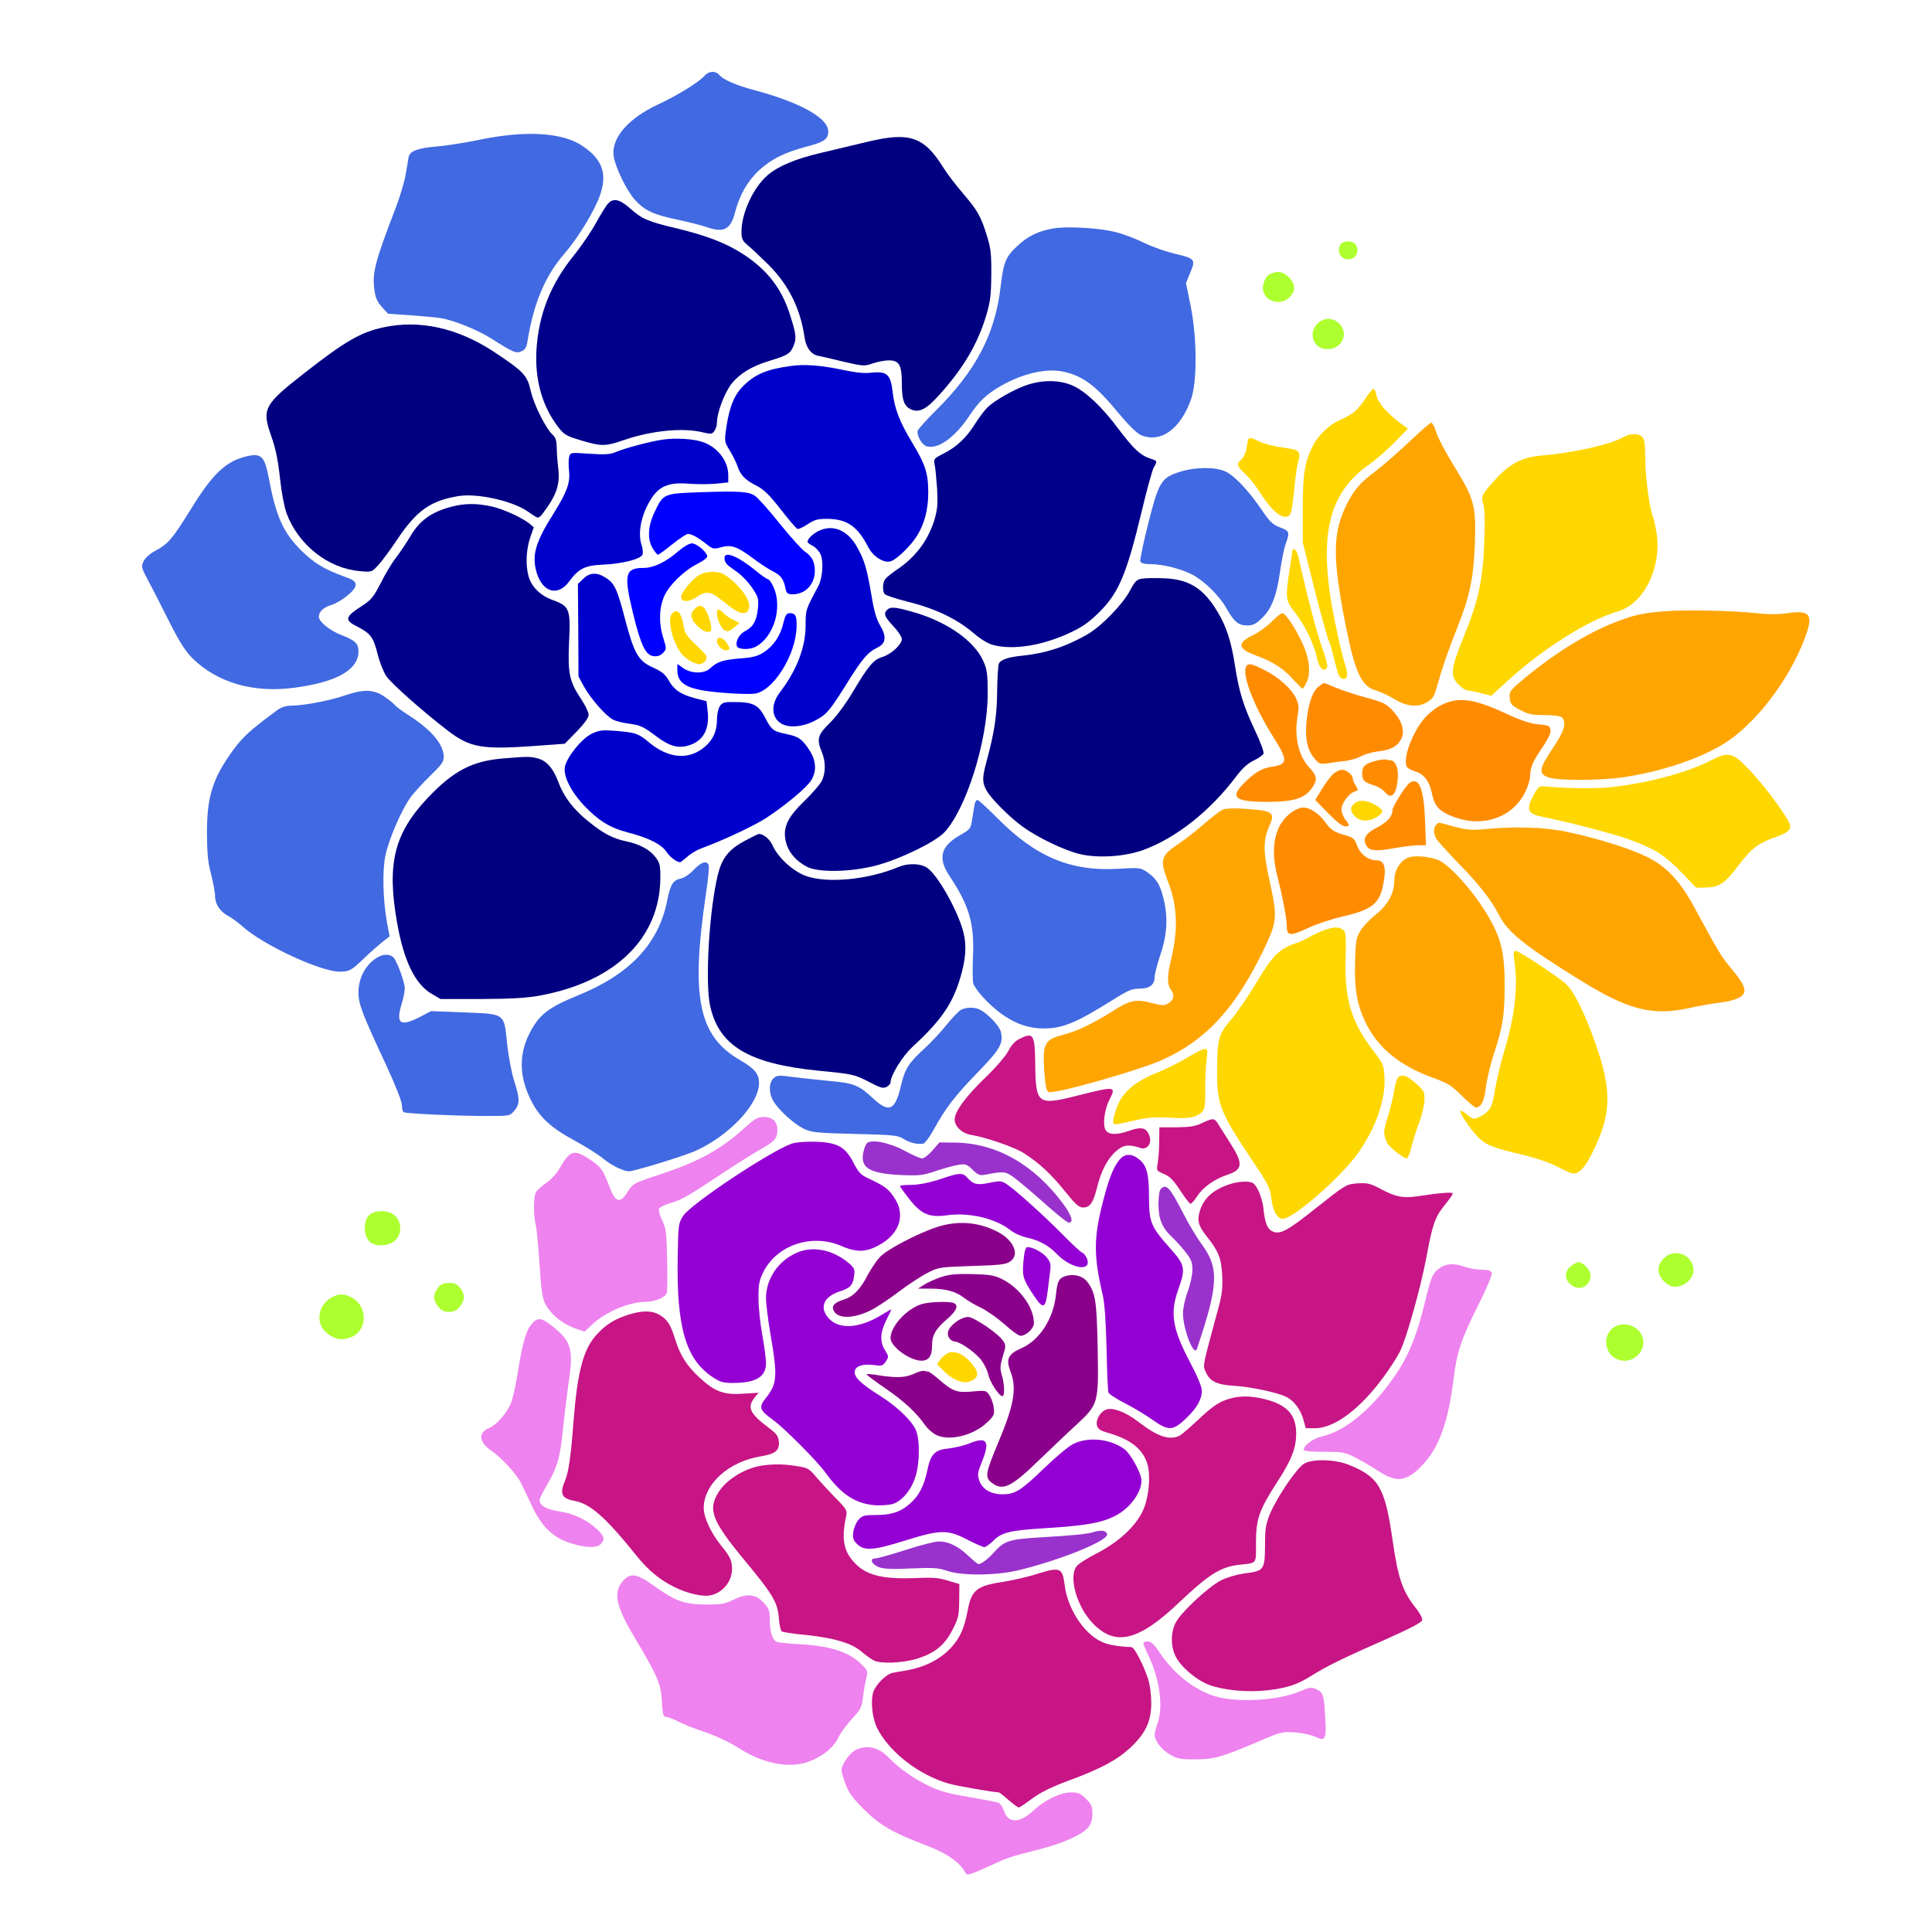 <?xml version="1.0" encoding="UTF-8" standalone="no"?>
<svg
   xmlns:dc="http://purl.org/dc/elements/1.1/"
   xmlns:cc="http://creativecommons.org/ns#"
   xmlns:rdf="http://www.w3.org/1999/02/22-rdf-syntax-ns#"
   xmlns:svg="http://www.w3.org/2000/svg"
   xmlns="http://www.w3.org/2000/svg"
   xmlns:sodipodi="http://sodipodi.sourceforge.net/DTD/sodipodi-0.dtd"
   xmlns:inkscape="http://www.inkscape.org/namespaces/inkscape"
   version="1.0"
   width="1024pt"
   height="1024pt"
   viewBox="0 0 1024 1024"
   preserveAspectRatio="xMidYMid meet"
   id="svg198"
   sodipodi:docname="UNADJUSTEDNONRAW_thumb_896.svg"
   inkscape:version="0.92.2 5c3e80d, 2017-08-06">
  <defs
     id="defs202" />
  <sodipodi:namedview
     pagecolor="#ffffff"
     bordercolor="#666666"
     borderopacity="1"
     objecttolerance="10"
     gridtolerance="10"
     guidetolerance="10"
     inkscape:pageopacity="0"
     inkscape:pageshadow="2"
     inkscape:window-width="1920"
     inkscape:window-height="972"
     id="namedview200"
     showgrid="false"
     inkscape:zoom="0.24444902"
     inkscape:cx="650.50132"
     inkscape:cy="891.94558"
     inkscape:window-x="0"
     inkscape:window-y="1"
     inkscape:window-maximized="1"
     inkscape:current-layer="svg198" />
  <g
     transform="translate(0,1024) scale(0.1,-0.1)"
     fill="#000000"
     stroke="none"
     id="g196">
    <path
       d="M0 5120 l0 -5120 5120 0 5120 0 0 5120 0 5120 -5120 0 -5120 0 0 -5120z m3809 4862 c41 -81 120 -132 336 -217 154 -61 245 -107 290 -147 32 -28 36 -36 33 -70 -4 -47 1 -48 134 -14 120 30 165 54 216 111 22 25 45 45 51 45 7 0 17 -14 23 -31 20 -57 98 -211 142 -278 24 -38 70 -98 103 -134 33 -36 76 -97 96 -135 44 -82 54 -92 106 -99 29 -4 53 1 93 19 83 38 154 52 263 52 146 -1 248 -25 405 -94 94 -42 214 -70 295 -70 35 0 59 -5 69 -16 14 -14 12 -20 -32 -62 -78 -76 -82 -109 -52 -392 19 -171 -2 -321 -58 -423 -14 -27 -52 -73 -84 -102 -32 -28 -58 -58 -58 -66 1 -8 13 -29 29 -47 l28 -32 64 16 c47 12 85 15 141 10 l76 -6 20 32 c11 18 25 66 30 106 6 40 16 80 22 88 23 26 47 16 64 -27 21 -53 81 -81 186 -87 l75 -4 47 54 c31 37 69 67 117 92 82 43 106 70 127 144 17 56 43 92 69 92 20 0 55 -39 61 -70 21 -91 26 -100 86 -155 l62 -56 37 41 c36 39 68 50 96 32 7 -5 24 -40 37 -80 30 -86 102 -229 133 -259 34 -35 68 -29 126 23 86 77 127 92 326 119 214 28 209 28 344 82 59 23 118 43 131 43 27 0 56 -24 56 -45 0 -222 10 -358 34 -445 30 -110 34 -216 11 -303 -21 -80 -19 -112 7 -137 19 -17 35 -20 127 -20 58 0 186 -7 284 -15 124 -10 193 -11 229 -5 89 17 136 13 163 -15 31 -30 32 -63 5 -140 -58 -169 -168 -349 -306 -501 -95 -105 -95 -112 -6 -207 37 -40 90 -103 117 -142 27 -38 68 -91 92 -117 24 -26 43 -57 43 -68 0 -34 -41 -65 -124 -93 -97 -33 -132 -59 -202 -153 -54 -70 -96 -101 -176 -127 -40 -13 -32 -52 32 -169 73 -133 75 -136 128 -192 86 -92 108 -147 81 -198 -17 -32 -71 -48 -161 -48 -51 0 -116 -8 -168 -21 -164 -41 -288 -28 -453 48 -106 50 -111 42 -59 -89 133 -337 134 -456 8 -715 -87 -178 -113 -194 -195 -120 -55 48 -128 77 -273 107 -54 11 -115 28 -136 39 -76 39 -166 158 -203 268 -18 55 -24 64 -43 61 -18 -3 -22 -12 -29 -65 -4 -34 -22 -101 -41 -150 -19 -48 -37 -107 -41 -130 -3 -23 -13 -47 -21 -54 -22 -18 -86 7 -139 53 -62 55 -107 47 -107 -19 -1 -31 61 -92 126 -125 41 -21 58 -21 267 -2 116 11 142 -31 71 -115 -77 -92 -89 -142 -46 -198 44 -58 90 -82 174 -89 91 -8 120 -23 120 -64 0 -17 -32 -93 -74 -178 -94 -186 -113 -243 -137 -411 -25 -172 -42 -235 -92 -339 -42 -89 -100 -156 -176 -207 -25 -17 -53 -44 -64 -62 -18 -32 -18 -34 12 -218 36 -216 52 -263 115 -340 58 -72 60 -102 11 -143 -20 -16 -79 -46 -133 -67 -136 -53 -275 -119 -290 -138 -8 -9 -27 -60 -43 -113 -27 -89 -28 -102 -19 -162 13 -79 6 -118 -25 -138 -22 -14 -30 -14 -102 11 -100 35 -129 31 -294 -40 -161 -69 -239 -88 -344 -83 -97 5 -166 34 -198 84 -12 19 -26 34 -31 34 -17 0 -128 -115 -142 -147 -8 -18 -14 -48 -14 -66 0 -90 -79 -228 -162 -285 -72 -49 -103 -61 -260 -103 -163 -42 -224 -68 -302 -124 -33 -24 -59 -35 -82 -35 -31 0 -37 4 -54 44 -25 60 -87 103 -230 163 -135 56 -235 120 -308 197 -52 55 -112 162 -112 201 -1 49 -25 56 -100 30 -40 -15 -79 -20 -140 -19 -100 1 -164 23 -285 95 -88 53 -238 107 -318 115 -75 8 -115 23 -122 44 -3 10 -1 47 5 83 14 90 -6 149 -110 317 -105 171 -120 203 -120 268 0 65 17 108 66 162 30 33 36 45 27 58 -9 15 -26 16 -120 13 -231 -7 -352 69 -439 279 -42 102 -81 152 -188 239 -122 99 -123 127 -11 194 90 54 109 90 140 271 31 182 48 235 95 297 21 29 37 56 33 61 -3 6 -9 76 -14 156 -9 159 -21 257 -45 369 -19 89 -12 106 56 128 58 19 110 73 130 136 l14 42 -44 36 c-24 20 -64 55 -87 79 l-42 43 -48 -28 -48 -28 -200 3 c-244 3 -309 -6 -367 -55 -70 -59 -81 -42 -63 99 11 79 -2 122 -100 332 -46 100 -91 206 -100 236 -40 129 -48 137 -173 176 -94 28 -179 68 -348 162 -130 72 -181 92 -241 92 -33 0 -50 6 -68 25 -32 31 -31 42 5 125 34 78 35 92 15 215 -48 289 20 493 245 739 44 49 80 96 78 104 -2 11 -30 21 -87 33 -123 27 -222 80 -307 164 -60 60 -79 88 -128 190 -57 117 -149 263 -228 358 -22 26 -38 53 -35 61 3 8 29 15 64 19 150 16 211 56 294 194 71 117 157 222 218 267 55 41 136 76 175 76 46 0 51 24 16 84 -17 31 -47 74 -66 97 -19 23 -33 47 -31 53 2 6 25 16 51 23 68 17 139 60 266 161 61 49 159 118 217 153 135 81 139 88 123 183 -17 100 -4 171 69 366 86 231 105 313 98 434 l-6 98 37 -6 c20 -3 82 -9 137 -12 86 -5 121 -2 255 24 266 52 396 51 555 -3 50 -18 85 -24 105 -20 17 4 60 37 107 83 64 62 99 87 183 129 118 59 194 125 262 231 23 34 47 62 54 62 8 0 22 -17 33 -38z m3399 -997 c71 -60 31 -165 -64 -165 -88 0 -128 98 -65 161 38 38 87 39 129 4z m-391 -146 c42 -16 72 -48 84 -91 8 -32 6 -46 -10 -82 -56 -127 -242 -89 -245 50 -1 51 25 91 75 116 39 21 57 22 96 7z m314 -275 c59 -56 56 -138 -7 -193 -29 -26 -43 -31 -86 -31 -45 0 -54 4 -89 39 -33 32 -39 45 -39 80 0 88 59 145 143 138 35 -3 56 -12 78 -33z m-5022 -4712 c118 -88 59 -267 -87 -264 -105 1 -169 109 -123 206 39 80 142 109 210 58z m6848 -222 c39 -23 66 -72 66 -120 0 -136 -174 -191 -253 -79 -29 40 -32 114 -6 153 41 63 131 84 193 46z m-547 -46 c47 -19 70 -55 70 -110 0 -28 -8 -44 -34 -70 -29 -29 -41 -34 -79 -34 -51 0 -88 24 -107 69 -23 57 2 114 65 149 27 15 38 15 85 -4z m-5962 -114 c70 -43 78 -136 17 -197 -29 -29 -40 -33 -84 -33 -42 0 -56 5 -85 30 -86 76 -32 220 84 220 19 0 50 -9 68 -20z m-585 -54 c21 -8 48 -22 59 -33 27 -24 58 -91 58 -127 0 -83 -84 -166 -169 -166 -115 0 -198 117 -157 224 20 52 51 83 103 101 47 17 59 17 106 1z m6843 -177 c105 -98 45 -259 -96 -259 -62 0 -106 29 -132 86 -32 73 -11 144 55 185 46 29 136 23 173 -12z"
       id="path4"
       style="fill:none" />
    <path
       d="M3734 9838 c-30 -34 -147 -106 -247 -152 -156 -73 -245 -175 -235 -269 7 -59 68 -186 113 -236 52 -57 98 -79 229 -106 61 -13 131 -31 155 -40 87 -30 124 -11 147 80 24 92 67 167 128 223 66 60 135 94 248 124 96 25 118 40 118 81 0 72 -150 155 -395 220 -96 26 -163 55 -184 81 -19 22 -55 20 -77 -6z"
       id="path6"
       style="fill:#4169e1" />
    <path
       d="M2545 9500 c-77 -16 -178 -32 -225 -36 -103 -8 -148 -24 -154 -56 -2 -13 -9 -54 -16 -93 -6 -38 -30 -117 -52 -175 -113 -294 -126 -346 -113 -441 5 -38 16 -61 40 -87 l32 -35 119 -8 c65 -5 137 -11 159 -15 70 -11 198 -63 270 -109 115 -73 131 -80 159 -67 18 8 27 22 31 49 32 203 94 351 196 468 73 84 160 227 189 310 40 114 13 190 -92 261 -105 72 -300 84 -543 34z"
       id="path8"
       style="fill:#4169e1" />
    <path
       d="M4600 9489 c-69 -16 -180 -43 -248 -59 -136 -32 -229 -71 -284 -119 -76 -66 -138 -201 -138 -298 0 -39 5 -49 32 -72 18 -14 68 -62 113 -106 106 -107 168 -232 190 -387 8 -50 33 -85 68 -93 12 -2 72 -16 134 -31 108 -25 113 -26 159 -10 26 9 65 16 85 16 55 0 69 -25 69 -122 0 -90 12 -122 51 -139 43 -17 80 2 152 83 125 140 198 264 244 415 22 75 26 107 27 218 1 110 -3 141 -23 205 -32 104 -50 135 -128 226 -37 43 -83 104 -102 134 -103 166 -179 192 -401 139z"
       id="path10"
       style="fill:#000080" />
    <path
       d="M3223 9161 c-10 -10 -38 -55 -62 -99 -24 -44 -77 -123 -118 -174 -126 -155 -189 -316 -200 -508 -8 -154 31 -292 113 -400 33 -44 44 -50 123 -74 106 -32 129 -32 220 -1 151 53 322 70 428 43 41 -10 47 -9 59 7 8 11 14 31 14 46 0 52 40 157 78 206 44 54 106 92 205 122 92 28 106 37 123 78 17 40 14 63 -22 174 -43 132 -119 229 -242 310 -91 59 -192 99 -353 138 -156 37 -186 50 -249 106 -55 49 -89 57 -117 26z"
       id="path12"
       style="fill:#00008b" />
    <path
       d="M5581 9029 c-76 -13 -132 -40 -186 -90 -64 -59 -76 -87 -91 -215 -29 -254 -131 -449 -344 -660 -49 -49 -92 -97 -96 -106 -7 -23 21 -75 46 -83 60 -19 151 45 229 163 42 62 72 94 119 127 121 84 273 127 374 106 107 -23 173 -71 296 -220 53 -64 99 -109 119 -117 104 -44 208 30 265 187 34 94 33 323 -1 496 l-25 123 23 56 c29 69 25 74 -82 99 -43 10 -115 35 -159 56 -44 22 -112 48 -152 58 -86 23 -261 33 -335 20z"
       id="path14"
       style="fill:#4169e1" />
    <path
       d="M2032 8505 c-120 -26 -202 -73 -413 -238 -222 -173 -233 -193 -180 -342 23 -66 35 -127 45 -220 8 -76 23 -153 35 -186 63 -168 221 -292 388 -306 63 -6 63 -6 99 33 20 22 65 83 101 137 102 152 176 204 325 228 95 15 272 -23 356 -76 12 -8 33 -22 45 -30 23 -15 25 -14 68 47 52 75 67 129 58 206 -4 31 -8 80 -8 108 -1 38 -6 56 -22 70 -36 33 -98 156 -116 232 -19 84 -37 102 -193 206 -192 127 -395 173 -588 131z"
       id="path16"
       style="fill:#000080" />
    <path
       d="M4190 8300 c-124 -17 -185 -42 -248 -103 -49 -48 -75 -109 -92 -220 -11 -77 -11 -78 18 -125 16 -26 34 -63 41 -83 15 -47 41 -74 102 -104 38 -20 67 -48 127 -125 42 -54 82 -101 88 -103 6 -3 30 8 54 24 36 24 53 29 104 29 105 -1 160 -38 218 -150 26 -51 83 -86 119 -75 32 10 104 80 138 133 41 65 61 142 61 232 0 100 -15 148 -83 260 -69 114 -96 184 -106 274 -10 91 -30 109 -110 101 -39 -5 -85 0 -151 14 -117 25 -208 32 -280 21z"
       id="path18"
       style="fill:#0000cd" />
    <path
       d="M5433 8196 c-69 -26 -158 -77 -198 -114 -14 -13 -44 -52 -66 -87 -47 -76 -100 -125 -170 -160 -49 -25 -51 -28 -45 -58 4 -18 9 -76 13 -129 4 -81 2 -108 -15 -165 -34 -109 -100 -197 -202 -265 -25 -17 -51 -38 -57 -46 -15 -18 -17 -61 -5 -80 5 -7 62 -26 126 -42 142 -35 257 -90 344 -164 41 -35 79 -58 107 -65 110 -28 265 -2 414 69 63 30 99 57 150 108 103 104 143 201 226 547 25 105 52 202 60 217 20 35 20 35 -20 48 -51 17 -88 52 -165 154 -86 116 -174 200 -242 231 -71 33 -168 33 -255 1z"
       id="path20"
       style="fill:#00008b" />
    <path
       d="M7235 8125 c-40 -60 -66 -82 -135 -112 -54 -24 -113 -80 -139 -131 -46 -91 -56 -148 -56 -337 l0 -180 62 -248 c35 -136 68 -257 74 -269 6 -11 21 -61 33 -112 19 -77 26 -91 44 -94 27 -4 29 25 8 86 -8 22 -31 120 -51 219 -91 444 -39 680 185 833 30 21 88 72 129 113 l73 75 -38 28 c-73 55 -121 110 -128 148 -4 20 -11 36 -16 36 -5 0 -25 -25 -45 -55z"
       id="path22"
       style="fill:#ffd700" />
    <path
       d="M7470 7899 c-58 -55 -137 -124 -175 -153 -85 -63 -117 -100 -156 -177 -76 -152 -78 -280 -8 -637 50 -254 84 -329 160 -351 24 -7 69 -28 101 -47 66 -40 125 -45 175 -14 25 15 36 31 48 77 31 110 58 188 107 311 68 170 88 266 95 450 7 200 -2 237 -108 408 -44 71 -87 152 -96 181 -9 29 -21 53 -27 53 -6 -1 -58 -46 -116 -101z"
       id="path24"
       style="fill:#ffa500" />
    <path
       d="M8606 7924 c-76 -42 -260 -83 -441 -99 -95 -8 -160 -42 -230 -116 -82 -89 -87 -99 -74 -138 8 -23 10 -87 6 -200 -7 -204 -31 -317 -111 -511 -67 -163 -71 -203 -25 -249 17 -17 38 -31 48 -31 9 0 41 -6 71 -14 l54 -14 71 65 c191 178 439 336 604 384 135 40 230 235 201 415 -6 35 -15 76 -21 91 -18 47 -39 214 -39 310 0 70 -4 95 -16 107 -20 20 -60 20 -98 0z"
       id="path26"
       style="fill:#ffd700" />
    <path
       d="M3513 7910 c-68 -10 -193 -43 -250 -66 -29 -13 -57 -14 -138 -9 -101 7 -102 7 -108 -16 -4 -13 -4 -46 -1 -74 7 -64 -11 -113 -81 -225 -98 -155 -117 -223 -91 -314 31 -105 112 -129 171 -50 51 70 85 87 178 91 109 5 205 30 213 55 3 10 0 35 -7 55 -15 47 -6 121 24 186 52 114 105 144 230 133 37 -3 99 -3 137 0 l70 7 0 39 c0 75 -58 150 -138 176 -48 16 -139 22 -209 12z"
       id="path28"
       style="fill:#0000cd" />
    <path
       d="M6615 7908 c-2 -7 -6 -29 -9 -49 -4 -20 -15 -44 -26 -54 -28 -25 -26 -33 22 -79 23 -22 57 -66 76 -96 68 -108 130 -154 160 -117 6 7 15 64 21 127 6 63 15 131 21 150 17 58 9 66 -80 78 -43 5 -99 19 -123 31 -51 24 -56 25 -62 9z"
       id="path30"
       style="fill:#ffd700" />
    <path
       d="M1305 7821 c-109 -27 -177 -91 -293 -279 -101 -162 -119 -183 -190 -222 -27 -14 -53 -37 -61 -55 -13 -28 -12 -33 23 -100 21 -38 71 -136 111 -216 57 -113 86 -158 125 -198 133 -130 323 -185 541 -156 225 30 339 95 339 193 0 41 -17 58 -93 87 -62 25 -117 70 -117 96 0 26 24 49 59 60 57 17 136 80 136 108 0 19 -10 27 -60 45 -107 39 -158 70 -226 136 -97 95 -136 181 -174 385 -23 118 -40 135 -120 116z"
       id="path32"
       style="fill:#4169e1" />
    <path
       d="M6253 7739 c-98 -31 -111 -52 -167 -273 -26 -103 -45 -194 -42 -202 4 -9 21 -14 53 -14 67 0 167 -26 225 -57 64 -35 142 -112 179 -178 40 -71 63 -90 110 -90 31 0 46 8 79 40 50 49 77 118 95 249 8 56 21 121 30 145 22 62 20 66 -31 86 -38 14 -54 29 -97 93 -71 104 -144 181 -192 203 -54 25 -161 24 -242 -2z"
       id="path34"
       style="fill:#4169e1" />
    <path
       d="M3709 7631 c-193 -7 -193 -7 -240 -106 -35 -73 -39 -144 -9 -192 11 -18 23 -33 27 -33 5 0 39 25 76 55 38 30 75 55 83 55 20 0 51 -17 97 -53 36 -28 40 -29 81 -17 53 14 84 3 171 -62 33 -25 79 -55 103 -67 42 -22 55 -39 66 -93 5 -23 12 -28 37 -28 87 0 140 86 109 177 -6 16 -24 37 -41 47 -16 10 -77 77 -135 149 -58 73 -118 140 -134 150 -35 22 -84 25 -291 18z"
       id="path36"
       style="fill:#0000ff" />
    <path
       d="M2392 7554 c-107 -28 -169 -74 -218 -158 -20 -34 -54 -84 -76 -113 -22 -28 -58 -89 -81 -135 -36 -70 -50 -88 -92 -115 -99 -64 -103 -79 -26 -117 65 -34 80 -54 102 -141 10 -42 31 -95 46 -118 27 -40 192 -186 323 -287 122 -94 183 -104 474 -83 l149 11 64 65 c41 43 63 73 63 89 0 12 -18 50 -40 83 -62 93 -71 134 -64 299 9 177 3 193 -85 225 -68 25 -114 70 -130 128 -16 58 -12 142 9 203 l19 55 -22 19 c-38 31 -134 76 -199 91 -78 18 -147 18 -216 -1z"
       id="path38"
       style="fill:#00008b" />
    <path
       d="M4335 7424 c-30 -16 -55 -41 -55 -56 0 -4 13 -14 29 -22 15 -8 34 -29 41 -46 16 -38 9 -125 -12 -165 -69 -129 -68 -126 -68 -207 0 -118 -46 -239 -136 -357 -68 -88 -33 -181 68 -181 49 0 98 16 148 48 36 23 62 57 130 166 90 145 117 177 171 204 45 22 49 57 14 117 -19 31 -33 79 -45 154 -25 145 -36 185 -73 254 -51 97 -133 132 -212 91z"
       id="path40"
       style="fill:#0000cd" />
    <path
       d="M3598 7321 c-65 -58 -133 -91 -185 -91 -100 0 -108 -32 -59 -236 43 -177 68 -228 112 -232 20 -2 36 4 49 18 18 20 18 22 1 77 -25 78 -23 158 4 222 26 59 102 134 175 172 27 13 50 30 53 37 6 19 -53 72 -81 72 -14 0 -43 -17 -69 -39z"
       id="path42"
       style="fill:#0000ff" />
    <path
       d="M6850 7323 c0 -4 -7 -51 -15 -103 -23 -149 -21 -163 26 -223 52 -65 105 -173 119 -244 12 -54 32 -75 52 -55 8 8 0 41 -26 114 -30 85 -80 277 -123 472 -5 22 -14 41 -21 44 -6 2 -12 0 -12 -5z"
       id="path44"
       style="fill:#ffd700" />
    <path
       d="M3840 7283 c0 -25 9 -35 63 -72 26 -18 64 -57 84 -87 33 -50 35 -58 30 -110 -7 -65 -25 -97 -68 -119 -32 -17 -52 -55 -43 -80 7 -18 65 -20 97 -4 98 50 146 208 97 317 -10 23 -24 42 -29 42 -6 0 -35 20 -65 45 -94 77 -166 106 -166 68z"
       id="path46"
       style="fill:#0000ff" />
    <path
       d="M3704 7191 c-36 -22 -94 -92 -94 -114 0 -29 39 -30 80 -3 59 39 75 35 168 -41 61 -49 98 -56 111 -20 15 40 -45 125 -129 181 -33 21 -98 20 -136 -3z"
       id="path48"
       style="fill:#ffd700" />
    <path
       d="M3091 7172 l-28 -27 2 -245 1 -245 29 -54 c35 -63 116 -156 154 -175 14 -8 51 -17 81 -21 65 -9 77 -14 153 -71 66 -49 112 -62 167 -45 77 23 111 84 101 180 l-6 54 -64 17 c-76 21 -109 44 -138 96 -17 30 -36 45 -82 66 -78 35 -100 73 -149 260 -41 158 -56 189 -105 218 -45 28 -83 25 -116 -8z"
       id="path50"
       style="fill:#0000cd" />
    <path
       d="M6053 7173 c-28 -4 -37 -13 -63 -62 -40 -75 -151 -189 -226 -233 -112 -65 -224 -101 -344 -113 -77 -8 -116 -21 -126 -43 -4 -10 -8 -75 -9 -147 -1 -130 -15 -219 -56 -370 -23 -86 -24 -111 -1 -153 24 -45 124 -145 197 -197 79 -56 212 -120 295 -141 95 -24 241 -15 340 21 174 64 354 206 493 391 32 42 60 68 92 83 25 12 48 28 52 37 3 8 -17 63 -45 122 -62 131 -85 206 -106 342 -20 130 -46 210 -92 286 -76 127 -152 174 -286 179 -46 2 -98 1 -115 -2z"
       id="path52"
       style="fill:#000080" />
    <path
       d="M3679 7009 c-25 -25 -18 -54 22 -91 34 -32 69 -37 69 -10 0 32 -26 103 -41 113 -20 13 -27 11 -50 -12z"
       id="path54"
       style="fill:#ffd700" />
    <path
       d="M4702 7008 c-20 -20 -14 -37 33 -87 25 -26 45 -57 45 -68 0 -29 -57 -81 -103 -95 -47 -14 -74 -46 -156 -184 -38 -64 -87 -130 -122 -165 -65 -63 -72 -86 -43 -155 21 -51 21 -111 -1 -154 -10 -19 -51 -66 -91 -105 -98 -94 -121 -152 -93 -236 15 -43 53 -85 104 -112 60 -33 233 -30 370 6 127 34 310 123 360 175 116 124 229 483 230 732 0 110 -3 131 -24 178 -49 108 -198 211 -381 261 -86 24 -111 26 -128 9z"
       id="path56"
       style="fill:#00008b" />
    <path
       d="M3800 6991 c0 -33 22 -81 41 -92 16 -8 26 -5 50 15 l29 25 -34 16 c-19 9 -42 25 -52 36 -22 24 -34 24 -34 0z"
       id="path58"
       style="fill:#ffd700" />
    <path
       d="M8820 7000 c-115 -9 -166 -21 -267 -61 -142 -56 -310 -160 -467 -289 -83 -69 -87 -74 -84 -109 3 -32 9 -39 53 -63 43 -23 62 -28 131 -28 48 0 85 -5 92 -12 27 -27 13 -74 -48 -164 -75 -111 -78 -138 -17 -156 54 -16 265 -15 381 1 194 27 401 94 533 173 169 100 354 338 439 566 47 125 30 149 -92 132 -50 -7 -105 -7 -162 0 -129 14 -384 19 -492 10z"
       id="path60"
       style="fill:#ffa500" />
    <path
       d="M3560 6985 c-22 -27 0 -133 43 -198 22 -34 74 -67 104 -67 13 0 27 9 34 21 10 19 5 27 -49 78 -49 45 -62 64 -67 96 -13 80 -36 105 -65 70z"
       id="path62"
       style="fill:#ffd700" />
    <path
       d="M4152 6938 c-15 -67 -52 -121 -102 -154 -33 -22 -58 -29 -129 -34 -91 -8 -120 -17 -159 -54 -32 -28 -98 -27 -141 3 l-31 22 0 -31 c0 -79 56 -107 244 -122 72 -6 149 -8 170 -4 98 18 215 208 218 353 2 59 -6 73 -35 73 -19 0 -24 -9 -35 -52z"
       id="path64"
       style="fill:#0000ff" />
    <path
       d="M6740 6945 c-25 -25 -69 -57 -98 -71 -87 -41 -83 -73 14 -108 89 -32 146 -69 197 -126 25 -27 48 -50 51 -50 3 0 13 16 22 35 23 49 14 129 -25 210 -37 80 -88 155 -104 155 -7 0 -33 -20 -57 -45z"
       id="path66"
       style="fill:#ffa500" />
    <path
       d="M3800 6842 c0 -25 35 -56 55 -48 15 5 15 9 -2 36 -19 33 -53 41 -53 12z"
       id="path68"
       style="fill:#ffd700" />
    <path
       d="M6603 6704 c-18 -48 45 -210 142 -364 83 -131 82 -151 -5 -164 -54 -8 -91 -31 -149 -89 -74 -76 -44 -98 138 -97 139 1 196 22 234 88 20 34 14 54 -25 96 -56 59 -80 168 -60 273 7 43 6 59 -8 90 -22 50 -94 115 -169 152 -68 35 -89 38 -98 15z"
       id="path70"
       style="fill:#ff8c00" />
    <path
       d="M6987 6599 c-32 -24 -55 -96 -63 -194 -7 -83 6 -142 43 -185 24 -29 30 -31 67 -26 23 4 64 9 91 12 28 3 67 14 87 25 21 11 61 23 90 26 69 8 104 26 124 65 21 40 7 93 -38 144 -39 45 -53 51 -159 80 -48 13 -115 35 -148 49 -33 14 -62 25 -64 25 -3 0 -16 -9 -30 -21z"
       id="path72"
       style="fill:#ff8c00" />
    <path
       d="M1825 6553 c-79 -27 -217 -53 -280 -53 -28 0 -52 -8 -73 -22 -145 -107 -180 -139 -233 -209 -112 -153 -143 -250 -142 -449 1 -104 5 -153 22 -214 11 -44 21 -96 21 -116 0 -43 27 -83 72 -106 17 -9 49 -33 72 -53 107 -98 414 -241 516 -241 52 0 62 6 131 72 30 29 73 67 94 84 l40 31 -14 74 c-22 124 -25 275 -8 356 18 84 81 231 128 300 18 26 66 79 107 119 63 61 75 77 74 104 -2 68 -67 143 -192 223 -31 19 -62 43 -70 53 -8 9 -35 30 -59 46 -56 35 -107 35 -206 1z"
       id="path74"
       style="fill:#4169e1" />
    <path
       d="M7645 6506 c-27 -12 -67 -42 -89 -66 -70 -78 -125 -226 -98 -266 4 -6 24 -17 44 -23 47 -15 75 -53 89 -122 14 -65 38 -90 115 -119 155 -58 311 -3 378 132 14 29 26 67 26 84 0 45 14 79 67 155 29 44 44 75 41 90 -3 22 -9 25 -64 30 -44 4 -92 20 -170 56 -170 79 -250 91 -339 49z"
       id="path76"
       style="fill:#ff8c00" />
    <path
       d="M3816 6498 c-9 -13 -16 -43 -16 -71 0 -62 -19 -105 -63 -144 -84 -73 -193 -65 -298 23 -56 47 -70 51 -172 60 -76 6 -90 4 -131 -15 -53 -26 -132 -123 -142 -176 -9 -49 33 -132 102 -205 76 -80 138 -118 231 -142 109 -28 180 -63 206 -104 18 -27 54 -54 72 -54 2 0 19 13 38 29 18 17 51 36 73 44 119 44 279 119 344 161 101 66 216 161 240 201 29 47 26 102 -8 156 -40 62 -59 75 -122 88 -73 15 -80 21 -115 88 -35 67 -63 82 -162 82 -53 1 -64 -2 -77 -21z"
       id="path78"
       style="fill:#0000cd" />
    <path
       d="M9067 6209 c-118 -61 -319 -116 -509 -139 -84 -11 -236 -10 -373 2 -27 3 -33 -3 -59 -50 -39 -74 -29 -96 51 -112 138 -27 395 -94 476 -126 125 -48 172 -78 260 -169 l77 -80 54 1 c70 2 99 22 176 124 65 85 101 112 193 144 77 27 89 45 62 91 -42 72 -135 193 -206 268 -87 90 -107 95 -202 46z"
       id="path80"
       style="fill:#ffd700" />
    <path
       d="M2665 6220 c-163 -14 -261 -65 -397 -208 -179 -189 -219 -350 -163 -664 35 -200 95 -324 182 -375 l48 -28 215 0 c160 1 239 5 310 18 403 74 639 306 640 626 0 64 -3 79 -26 108 -30 40 -84 69 -156 84 -71 15 -120 41 -199 105 -80 64 -131 131 -160 210 -27 72 -61 111 -108 124 -39 11 -53 11 -186 0z"
       id="path82"
       style="fill:#000080" />
    <path
       d="M7286 6206 c-53 -15 -66 -28 -66 -66 0 -36 10 -46 58 -61 24 -7 52 -24 63 -38 36 -45 66 -6 68 91 1 44 -16 78 -39 78 -5 0 -14 2 -22 4 -7 3 -35 -1 -62 -8z"
       id="path84"
       style="fill:#ff8c00" />
    <path
       d="M7066 6138 c-14 -13 -41 -49 -60 -81 l-35 -57 68 -70 c42 -43 77 -70 90 -70 26 0 26 5 1 37 -11 14 -20 38 -20 54 0 31 40 85 71 94 19 6 19 8 5 31 -9 13 -16 30 -16 37 0 20 -33 47 -58 47 -11 0 -32 -10 -46 -22z"
       id="path86"
       style="fill:#ff8c00" />
    <path
       d="M7473 6092 c-22 -14 -93 -127 -93 -147 0 -33 -28 -63 -80 -90 -59 -30 -77 -57 -61 -91 15 -34 49 -38 148 -20 49 9 107 16 129 16 l42 0 -5 133 c-6 166 -32 230 -80 199z"
       id="path88"
       style="fill:#ff8c00" />
    <path
       d="M5166 5978 c-3 -13 -8 -48 -13 -78 -8 -53 -10 -55 -62 -85 -105 -59 -122 -122 -59 -217 105 -158 133 -253 125 -426 -3 -68 -2 -134 2 -146 14 -36 80 -108 140 -153 75 -57 151 -84 232 -84 102 0 172 29 373 155 75 47 96 56 136 56 54 0 80 21 80 63 0 14 14 68 31 119 36 107 41 201 14 303 -18 69 -38 101 -86 133 -33 23 -39 24 -154 17 -253 -14 -437 64 -642 272 -51 51 -97 93 -102 93 -6 0 -13 -10 -15 -22z"
       id="path90"
       style="fill:#4169e1" />
    <path
       d="M7183 5985 c-29 -21 -29 -46 0 -73 29 -28 72 -28 115 -2 38 24 37 38 -4 61 -46 27 -86 32 -111 14z"
       id="path92"
       style="fill:#ffd700" />
    <path
       d="M6482 5949 c-13 -5 -57 -38 -97 -73 -41 -36 -101 -83 -135 -106 -101 -68 -105 -85 -56 -212 47 -124 51 -247 12 -408 -20 -81 -20 -129 -1 -154 22 -29 18 -53 -10 -72 -23 -15 -30 -15 -91 0 -85 22 -116 15 -211 -46 -101 -63 -185 -104 -257 -122 -100 -26 -111 -47 -101 -194 6 -80 11 -105 23 -110 32 -12 481 115 606 172 227 103 380 269 527 568 79 163 81 183 39 374 -36 163 -36 220 -2 297 32 73 20 81 -143 91 -44 3 -90 1 -103 -5z"
       id="path94"
       style="fill:#ffa500" />
    <path
       d="M6849 5937 c-90 -61 -119 -183 -80 -336 28 -109 51 -228 51 -267 0 -55 17 -57 110 -14 47 22 128 49 180 61 156 35 199 67 219 160 21 96 11 139 -32 139 -44 0 -86 31 -103 76 -14 38 -22 45 -56 55 -66 17 -85 30 -117 75 -33 45 -78 74 -116 74 -12 0 -37 -10 -56 -23z"
       id="path96"
       style="fill:#ff8c00" />
    <path
       d="M7612 5868 c-15 -15 -15 -43 -1 -71 7 -12 62 -74 123 -137 107 -109 172 -193 211 -270 46 -91 137 -164 430 -345 258 -160 386 -192 587 -146 46 10 112 22 148 26 36 4 79 14 97 22 60 28 53 59 -36 166 -47 56 -66 87 -189 315 -77 143 -151 221 -256 272 -94 45 -264 98 -421 131 -116 25 -271 30 -441 14 -67 -6 -94 -3 -158 14 -90 25 -79 24 -94 9z"
       id="path98"
       style="fill:#ffa500" />
    <path
       d="M3945 5782 c-83 -45 -118 -90 -140 -177 -46 -188 -69 -571 -41 -697 47 -212 205 -306 574 -343 185 -18 190 -19 273 -62 56 -29 70 -33 88 -24 12 7 21 17 21 24 0 37 63 139 116 188 146 134 208 222 249 351 34 108 40 184 21 258 -29 113 -137 305 -193 341 -34 23 -100 25 -150 4 -164 -69 -385 -89 -496 -46 -67 26 -143 96 -171 158 -15 35 -49 63 -74 63 -4 0 -38 -17 -77 -38z"
       id="path100"
       style="fill:#000080" />
    <path
       d="M7468 5696 c-45 -15 -78 -67 -78 -125 0 -66 -34 -127 -100 -180 -30 -24 -66 -62 -80 -85 -22 -37 -25 -54 -28 -166 -4 -144 11 -228 58 -324 64 -130 180 -225 351 -287 83 -30 101 -41 156 -96 35 -35 69 -63 76 -63 27 0 45 36 52 105 5 38 22 115 40 170 51 156 59 207 60 370 0 174 -18 250 -86 367 -75 129 -205 275 -267 300 -45 18 -119 25 -154 14z"
       id="path102"
       style="fill:#ffa500" />
    <path
       d="M3677 5630 c-21 -23 -51 -43 -67 -46 -43 -9 -56 -30 -74 -118 -45 -228 -198 -390 -471 -501 -161 -66 -208 -103 -259 -203 -56 -111 -54 -227 6 -349 45 -93 107 -150 231 -217 59 -32 126 -74 149 -93 53 -44 123 -77 152 -70 78 17 291 84 342 107 182 82 340 252 337 363 -1 46 -26 75 -97 116 -223 127 -266 330 -185 879 12 78 19 149 15 157 -10 26 -40 16 -79 -25z"
       id="path104"
       style="fill:#4169e1" />
    <path
       d="M7033 5315 c-23 -7 -62 -24 -85 -37 -24 -14 -59 -31 -79 -37 -86 -28 -125 -66 -206 -203 -43 -72 -105 -163 -138 -202 -68 -81 -73 -101 -74 -276 -1 -171 16 -215 179 -460 99 -148 100 -151 110 -222 9 -62 31 -98 59 -98 55 0 306 218 397 346 93 129 148 284 142 398 -3 72 -5 75 -60 148 -116 151 -152 272 -146 486 3 86 1 138 -6 146 -17 22 -48 26 -93 11z"
       id="path106"
       style="fill:#ffd700" />
    <path
       d="M8027 5143 c19 -137 2 -288 -54 -473 -19 -63 -41 -155 -49 -204 -14 -93 -27 -117 -76 -142 -36 -19 -42 -18 -77 12 -17 14 -31 21 -31 14 0 -19 70 -118 103 -146 44 -37 74 -48 223 -84 84 -20 150 -43 191 -65 35 -19 72 -35 81 -35 33 0 63 32 101 109 112 222 108 355 -19 677 -43 107 -86 187 -118 217 -42 39 -251 177 -268 177 -13 0 -14 -9 -7 -57z"
       id="path108"
       style="fill:#ffd700" />
    <path
       d="M1978 5150 c-50 -41 -78 -103 -78 -171 0 -61 19 -111 149 -389 48 -104 81 -188 81 -207 0 -17 4 -34 10 -38 12 -7 280 -20 438 -20 123 0 124 0 148 28 30 35 30 62 -1 159 -14 43 -30 131 -37 195 -17 165 -8 158 -228 167 l-175 7 -59 -31 c-106 -54 -130 -37 -96 73 12 40 18 77 14 94 -13 58 -46 138 -61 151 -28 20 -66 14 -105 -18z"
       id="path110"
       style="fill:#4169e1" />
    <path
       d="M5092 4887 c-12 -7 -46 -43 -76 -80 -29 -37 -83 -94 -119 -127 -82 -75 -101 -106 -122 -195 -30 -131 -63 -146 -148 -66 -74 69 -102 80 -224 91 -60 6 -147 15 -196 21 -80 11 -89 10 -107 -6 -26 -24 -26 -80 0 -123 30 -48 107 -118 159 -144 42 -20 64 -23 271 -28 208 -5 228 -7 260 -27 33 -20 65 -28 102 -25 9 1 33 32 54 70 67 121 116 185 235 307 121 125 137 154 124 215 -6 30 -65 93 -108 117 -28 16 -76 16 -105 0z"
       id="path112"
       style="fill:#4169e1" />
    <path
       d="M5402 4733 c-21 -10 -42 -33 -57 -62 -13 -26 -64 -86 -118 -138 -108 -104 -167 -184 -167 -226 0 -38 39 -74 86 -82 77 -12 230 -65 279 -96 80 -51 147 -112 220 -204 55 -68 74 -85 95 -85 37 0 54 24 74 104 22 90 56 155 102 195 38 34 67 37 130 16 30 -10 57 20 49 54 -14 54 -40 63 -115 36 -63 -22 -107 -20 -121 7 -15 29 -5 106 20 157 38 74 35 75 -161 26 -219 -56 -228 -49 -231 161 -2 164 -9 175 -85 137z"
       id="path114"
       style="fill:#c71585" />
    <path
       d="M6292 4634 c-41 -25 -113 -61 -161 -80 -115 -46 -182 -103 -210 -180 -12 -30 -21 -64 -21 -76 0 -23 -1 -23 130 7 57 13 98 15 172 11 107 -8 157 5 178 44 6 12 10 55 8 103 -1 45 2 112 6 150 8 62 7 67 -10 67 -11 -1 -52 -21 -92 -46z"
       id="path116"
       style="fill:#ffd700" />
    <path
       d="M7412 4532 c-7 -5 -17 -37 -23 -73 -5 -35 -21 -99 -34 -141 -24 -76 -24 -90 -2 -137 11 -22 86 -81 104 -81 5 0 16 28 25 63 8 34 27 94 42 132 14 39 26 91 26 117 0 43 -3 49 -47 87 -48 41 -67 48 -91 33z"
       id="path118"
       style="fill:#ffd700" />
    <path
       d="M3943 4259 c-122 -111 -239 -175 -437 -241 -151 -50 -151 -50 -182 -99 -37 -59 -62 -52 -92 26 -36 95 -44 108 -102 147 -86 59 -108 53 -164 -44 -14 -26 -46 -61 -71 -78 -25 -17 -49 -39 -55 -50 -13 -24 -13 -122 0 -175 5 -22 14 -116 20 -209 8 -130 15 -176 29 -205 31 -59 91 -108 168 -135 l41 -14 42 39 c70 66 197 119 282 119 49 0 104 23 112 47 3 10 4 90 2 178 -3 142 -6 165 -26 206 -13 26 -20 54 -17 62 3 9 34 24 69 33 46 13 102 45 215 121 84 56 190 124 235 150 97 55 107 66 108 114 0 45 -25 69 -73 69 -31 0 -47 -10 -104 -61z"
       id="path120"
       style="fill:#ee82ee" />
    <path
       d="M6370 4287 c-35 -17 -64 -21 -135 -22 l-90 0 -1 -75 c0 -41 -4 -93 -8 -115 -7 -40 -7 -40 33 -57 31 -13 50 -32 86 -87 25 -39 50 -71 55 -71 6 0 21 18 35 39 30 48 92 92 162 115 80 27 83 58 15 165 -27 42 -56 88 -66 104 -19 32 -27 32 -86 4z"
       id="path122"
       style="fill:#c71585" />
    <path
       d="M4195 4178 c-115 -41 -531 -318 -573 -381 -26 -40 -27 -44 -30 -218 -7 -374 43 -544 185 -638 39 -26 56 -31 107 -31 122 0 176 32 176 105 0 23 -9 91 -20 151 -11 60 -20 147 -20 195 0 72 4 93 26 137 71 143 256 205 411 139 71 -31 117 -34 170 -12 135 57 181 168 111 270 -31 46 -50 59 -143 103 -31 14 -47 31 -70 77 -34 66 -64 92 -121 105 -52 13 -172 11 -209 -2z"
       id="path124"
       style="fill:#9400d3" />
    <path
       d="M4593 4179 c-6 -8 -14 -30 -18 -50 -15 -80 35 -109 200 -117 99 -4 117 -2 187 22 43 14 96 29 118 32 37 6 45 4 75 -26 29 -28 38 -32 67 -26 95 18 103 17 140 -6 20 -13 93 -74 162 -135 68 -62 132 -113 140 -113 28 0 17 36 -28 98 -154 209 -354 323 -574 326 l-83 1 -37 -43 c-20 -23 -45 -42 -55 -42 -10 0 -51 18 -91 40 -82 45 -182 64 -203 39z"
       id="path126"
       style="fill:#9932cc" />
    <path
       d="M5940 4100 c-33 -33 -60 -97 -90 -213 -54 -206 -55 -296 -6 -508 11 -45 17 -138 21 -286 2 -120 7 -226 10 -234 3 -8 43 -34 88 -57 45 -23 110 -62 145 -87 85 -60 108 -60 177 6 59 56 85 101 85 149 0 19 -23 75 -59 143 -97 183 -111 265 -66 392 40 113 37 129 -45 221 -99 111 -110 137 -110 265 0 126 -11 170 -51 203 -36 31 -72 33 -99 6z"
       id="path128"
       style="fill:#9400d3" />
    <path
       d="M4980 3989 c-56 -18 -106 -28 -147 -29 -35 0 -63 -3 -63 -6 0 -3 21 -33 47 -66 64 -83 108 -103 204 -89 116 16 256 -17 334 -79 20 -16 58 -33 86 -39 66 -15 117 -42 159 -86 79 -83 194 -98 159 -21 -7 14 -17 26 -22 26 -5 0 -51 42 -101 93 -104 105 -245 232 -295 267 -32 22 -36 23 -96 11 -67 -14 -85 -9 -119 28 -24 27 -42 26 -146 -10z"
       id="path130"
       style="fill:#9400d3" />
    <path
       d="M6525 3966 c-94 -30 -145 -75 -166 -146 -15 -49 -7 -78 36 -132 64 -80 78 -116 83 -208 3 -68 -1 -103 -21 -175 -84 -311 -82 -299 -68 -333 22 -53 58 -71 150 -77 89 -5 235 -36 281 -60 39 -20 76 -70 89 -122 l12 -43 48 0 c104 0 239 101 366 274 32 44 71 104 86 135 34 68 108 333 139 496 32 176 47 216 96 276 24 30 44 58 44 63 0 9 -66 4 -184 -14 -80 -12 -121 -4 -205 42 -48 25 -64 29 -114 26 -63 -5 -59 -2 -237 -143 -134 -106 -172 -127 -210 -114 -32 12 -45 41 -54 127 -3 29 -16 72 -28 95 -21 38 -27 42 -63 44 -22 1 -58 -4 -80 -11z"
       id="path132"
       style="fill:#c71585" />
    <path
       d="M6152 3938 c-7 -7 -12 -41 -12 -80 0 -78 19 -125 70 -173 18 -16 50 -52 71 -78 33 -42 39 -56 39 -98 0 -27 -11 -77 -25 -115 -14 -37 -25 -88 -25 -114 0 -86 59 -235 74 -189 114 338 118 426 27 552 -27 36 -70 108 -96 159 -75 146 -93 166 -123 136z"
       id="path134"
       style="fill:#9932cc" />
    <path
       d="M4965 3736 c-101 -33 -265 -119 -301 -158 -17 -18 -46 -61 -64 -94 -40 -78 -78 -117 -128 -132 -51 -16 -67 -34 -52 -61 22 -42 105 -40 193 3 29 14 95 57 147 97 52 39 122 85 155 102 59 30 63 31 235 37 145 4 181 8 203 23 54 35 21 114 -67 159 -102 52 -210 60 -321 24z"
       id="path136"
       style="fill:#8b008b" />
    <path
       d="M5425 3561 c-8 -84 -4 -98 48 -178 57 -87 68 -84 81 22 3 22 8 63 11 90 6 43 4 54 -16 79 -22 28 -74 56 -103 56 -10 0 -16 -19 -21 -69z"
       id="path138"
       style="fill:#9400d3" />
    <path
       d="M4220 3599 c-96 -43 -160 -138 -160 -239 0 -30 11 -120 25 -199 37 -216 34 -256 -26 -331 -39 -48 -34 -64 37 -115 60 -43 232 -216 279 -280 83 -115 158 -164 261 -173 35 -2 77 1 97 7 51 17 101 80 121 150 23 81 21 202 -3 249 -27 51 -102 121 -191 177 -95 60 -130 93 -130 122 0 31 40 46 102 38 42 -6 48 -4 63 19 16 24 16 27 -4 59 -29 47 -26 94 7 161 16 31 27 56 26 56 -2 0 -25 -13 -51 -29 -114 -70 -220 -79 -276 -23 -57 57 -35 118 53 147 58 19 70 32 77 83 5 34 2 41 -28 67 -87 73 -193 93 -279 54z"
       id="path140"
       style="fill:#9400d3" />
    <path
       d="M7635 3522 c-38 -24 -49 -46 -76 -157 -53 -224 -100 -332 -199 -463 -110 -147 -240 -249 -349 -274 -50 -11 -101 -48 -101 -72 0 -7 35 -11 108 -11 101 0 110 -2 169 -32 34 -18 90 -51 124 -73 94 -61 148 -52 232 39 85 91 133 226 161 450 18 148 39 209 133 398 45 89 73 158 70 167 -5 11 -20 16 -54 16 -26 1 -66 7 -88 15 -54 20 -94 19 -130 -3z"
       id="path142"
       style="fill:#ee82ee" />
    <path
       d="M4990 3472 c-30 -10 -71 -28 -90 -40 l-35 -22 65 0 c83 0 136 -15 180 -49 19 -15 60 -39 90 -53 30 -14 85 -53 123 -86 37 -34 76 -62 86 -62 30 0 71 39 71 67 0 82 -72 183 -164 231 -45 23 -65 26 -161 29 -86 2 -122 -1 -165 -15z"
       id="path144"
       style="fill:#8b008b" />
    <path
       d="M5653 3478 c-39 -10 -49 -27 -56 -98 -13 -129 -86 -243 -184 -286 -70 -31 -82 -57 -58 -121 36 -92 20 -180 -67 -386 -65 -155 -68 -177 -33 -205 59 -46 103 -26 250 117 61 58 147 141 193 183 125 115 125 116 120 412 -5 251 -12 297 -56 353 -22 29 -68 42 -109 31z"
       id="path146"
       style="fill:#8b008b" />
    <path
       d="M4879 3326 c-79 -28 -159 -118 -159 -178 0 -45 100 -118 162 -120 40 -1 58 24 58 79 0 57 18 88 79 141 52 44 64 75 35 86 -27 10 -138 6 -175 -8z"
       id="path148"
       style="fill:#8b008b" />
    <path
       d="M3328 3271 c-73 -24 -116 -51 -165 -104 -71 -77 -102 -194 -123 -457 -14 -188 -26 -272 -45 -317 -30 -71 -18 -96 50 -108 84 -15 164 -86 333 -296 58 -72 121 -124 197 -161 66 -33 147 -52 189 -44 66 13 116 73 116 141 0 42 -10 65 -57 122 -56 70 -93 149 -93 201 0 126 133 246 302 273 78 13 100 31 96 78 -2 28 -12 42 -48 69 -106 79 -122 112 -80 165 l20 25 -83 -5 c-103 -7 -151 12 -233 89 -66 62 -99 115 -126 201 -24 77 -40 102 -81 127 -40 25 -94 25 -169 1z"
       id="path150"
       style="fill:#c71585" />
    <path
       d="M5073 3238 c-44 -31 -58 -60 -44 -87 7 -11 20 -21 29 -21 28 0 105 -53 140 -95 17 -21 35 -57 40 -80 8 -39 57 -115 75 -115 14 0 11 68 -5 119 -8 26 -7 46 7 92 17 54 17 60 1 83 -24 38 -155 126 -185 126 -15 0 -41 -10 -58 -22z"
       id="path152"
       style="fill:#8b008b" />
    <path
       d="M2822 3227 c-31 -32 -50 -95 -73 -233 -10 -67 -26 -145 -35 -174 -17 -58 -77 -130 -124 -150 -57 -24 -51 -75 14 -119 54 -37 136 -126 158 -172 9 -19 35 -73 57 -120 52 -111 113 -170 208 -199 78 -24 136 -26 157 -4 24 24 19 43 -20 79 -54 50 -122 82 -198 94 -69 10 -106 31 -106 59 0 9 17 45 39 81 56 95 71 149 86 306 8 77 22 190 31 251 24 161 10 207 -86 283 -59 47 -78 50 -108 18z"
       id="path154"
       style="fill:#ee82ee" />
    <path
       d="M5031 3071 c-13 -4 -33 -19 -45 -34 l-20 -27 30 -31 c41 -44 100 -72 133 -64 61 16 66 48 16 104 -40 44 -78 61 -114 52z"
       id="path156"
       style="fill:#ffd700" />
    <path
       d="M4845 2959 c-46 -21 -92 -23 -184 -9 -35 6 -65 9 -68 6 -2 -2 43 -36 100 -75 97 -66 165 -129 211 -196 10 -14 32 -35 50 -46 66 -41 202 -11 278 62 37 35 40 42 35 77 -2 22 -13 51 -22 66 -18 27 -20 27 -90 21 -83 -8 -105 0 -180 65 -25 22 -50 40 -55 40 -5 0 -14 2 -22 4 -7 2 -31 -4 -53 -15z"
       id="path158"
       style="fill:#8b008b" />
    <path
       d="M6491 2818 c-39 -15 -77 -43 -135 -98 -45 -42 -91 -82 -103 -89 -53 -27 -118 -6 -222 75 -65 50 -134 76 -168 63 -32 -12 -56 -54 -49 -84 5 -20 18 -28 64 -41 113 -33 177 -83 202 -159 21 -63 9 -190 -25 -257 -40 -82 -129 -163 -242 -221 -51 -26 -99 -57 -108 -70 -42 -60 4 -216 89 -303 118 -121 240 -92 454 111 159 151 220 189 318 201 99 11 91 1 91 116 0 128 16 173 113 324 75 115 100 179 100 256 0 100 -48 152 -166 182 -82 21 -148 19 -213 -6z"
       id="path160"
       style="fill:#c71585" />
    <path
       d="M5136 2589 c-26 -11 -75 -22 -107 -26 -74 -7 -96 -29 -114 -116 -18 -85 -45 -137 -95 -179 -49 -43 -98 -58 -182 -58 -55 0 -68 -3 -87 -24 -12 -13 -25 -42 -28 -64 -5 -34 -1 -45 20 -66 38 -37 87 -34 255 19 187 58 224 59 328 5 43 -22 84 -40 91 -40 8 0 28 15 47 33 44 45 89 56 273 67 221 14 298 28 373 65 78 40 140 123 140 188 0 37 -56 140 -90 166 -75 55 -190 67 -269 29 -26 -12 -95 -70 -156 -129 -125 -121 -155 -139 -222 -139 -62 0 -107 27 -123 74 -10 30 -8 43 15 100 44 109 26 134 -69 95z"
       id="path162"
       style="fill:#9400d3" />
    <path
       d="M6915 2484 c-37 -18 -146 -177 -183 -266 -22 -52 -27 -79 -27 -158 -1 -144 -3 -146 -113 -160 -35 -5 -88 -20 -118 -35 -69 -34 -221 -176 -245 -230 -24 -51 -24 -119 0 -170 25 -56 110 -129 179 -155 77 -29 204 -41 308 -29 102 11 162 31 231 75 77 49 174 97 393 193 133 59 196 92 198 104 2 9 -12 36 -30 59 -75 94 -98 161 -128 371 -39 271 -72 329 -228 392 -73 30 -188 34 -237 9z"
       id="path164"
       style="fill:#c71585" />
    <path
       d="M4045 2473 c-91 -11 -192 -72 -236 -141 -59 -93 -36 -152 135 -359 152 -183 177 -225 184 -308 2 -36 10 -69 16 -72 6 -4 65 -13 131 -19 148 -16 238 -43 290 -87 22 -19 51 -40 65 -47 37 -20 154 -15 232 9 94 30 146 72 187 154 31 60 34 75 35 153 l1 88 -60 18 c-49 16 -81 18 -175 14 -177 -7 -265 16 -327 88 -53 60 -63 123 -38 242 6 28 1 37 -57 95 -34 35 -81 86 -103 112 -37 44 -45 48 -105 57 -64 10 -116 11 -175 3z"
       id="path166"
       style="fill:#c71585" />
    <path
       d="M5797 2120 c-35 -11 -115 -19 -293 -29 -157 -10 -181 -18 -237 -80 -32 -36 -66 -61 -82 -61 -3 0 -27 20 -54 45 -54 51 -104 75 -155 75 -20 0 -99 -20 -176 -45 -77 -25 -150 -45 -161 -45 -33 0 -18 -33 21 -47 25 -9 75 -11 171 -6 117 5 143 3 190 -13 77 -27 263 -25 380 4 222 54 473 156 467 190 -4 20 -31 24 -71 12z"
       id="path168"
       style="fill:#9932cc" />
    <path
       d="M5500 1899 c-52 -17 -137 -36 -189 -44 -133 -20 -162 -44 -181 -146 -19 -99 -40 -148 -90 -203 -55 -59 -134 -100 -227 -118 -32 -5 -68 -12 -80 -14 -35 -6 -90 -61 -104 -101 -16 -49 -6 -140 21 -194 65 -127 222 -248 380 -293 42 -12 238 -46 264 -46 3 0 26 -18 51 -40 25 -22 50 -40 55 -40 4 0 36 21 69 46 43 32 100 61 189 94 176 65 260 110 331 175 83 77 113 141 113 239 0 44 -7 96 -17 128 -25 75 -73 168 -88 168 -72 3 -126 12 -162 30 -93 45 -177 175 -192 299 -12 92 -23 97 -143 60z"
       id="path170"
       style="fill:#c71585" />
    <path
       d="M3305 1864 c-57 -61 -43 -133 58 -302 124 -209 140 -246 145 -339 4 -70 7 -83 22 -83 9 0 39 -11 66 -25 27 -14 72 -32 99 -41 89 -29 166 -64 230 -105 136 -85 281 -106 386 -56 68 33 111 71 134 121 10 21 42 64 70 95 47 51 53 62 59 116 4 33 12 77 17 99 10 35 8 41 -18 68 -66 69 -163 103 -328 113 -55 3 -110 8 -122 11 -27 5 -43 50 -43 121 0 46 -4 58 -33 89 -42 46 -89 50 -162 14 -43 -21 -64 -25 -145 -24 -113 0 -162 18 -277 101 -86 62 -121 67 -158 27z"
       id="path172"
       style="fill:#ee82ee" />
    <path
       d="M6060 1531 c0 -5 13 -37 30 -72 58 -126 76 -267 45 -354 -8 -22 -15 -48 -15 -59 0 -32 37 -81 82 -106 37 -22 55 -25 133 -25 102 1 136 10 329 92 124 54 131 55 200 51 39 -3 88 -14 109 -24 52 -25 58 -13 51 101 -7 123 -10 132 -44 150 -28 14 -34 14 -89 -9 -102 -44 -286 -59 -412 -36 -123 23 -249 115 -334 243 -28 42 -44 57 -61 57 -13 0 -24 -4 -24 -9z"
       id="path174"
       style="fill:#ee82ee" />
    <path
       d="M4534 964 c-31 -15 -74 -78 -74 -107 0 -9 10 -42 22 -74 16 -44 38 -74 97 -133 85 -84 149 -122 330 -191 112 -43 175 -87 206 -142 11 -20 16 -19 145 40 83 38 95 42 237 78 139 35 241 81 274 123 12 16 19 40 19 69 0 38 -5 50 -34 79 -28 28 -41 34 -78 34 -57 0 -140 -40 -199 -95 -75 -70 -136 -71 -158 -2 -7 20 -20 38 -29 42 -9 4 -79 17 -154 30 -105 17 -155 31 -212 58 -81 38 -163 96 -211 147 -57 60 -118 75 -181 44z"
       id="path176"
       style="fill:#ee82ee" />
    <path
       d="M7101 8938 c-17 -45 16 -82 61 -70 36 9 45 63 14 84 -24 17 -67 8 -75 -14z"
       id="path178"
       style="fill:#adff2f" />
    <path
       d="M6733 8788 c-28 -13 -46 -58 -37 -92 14 -58 95 -76 139 -31 33 33 32 70 -4 106 -31 30 -60 35 -98 17z"
       id="path180"
       style="fill:#adff2f" />
    <path
       d="M6986 8528 c-36 -33 -39 -85 -6 -118 29 -29 90 -27 120 5 70 75 -37 181 -114 113z"
       id="path182"
       style="fill:#adff2f" />
    <path
       d="M1963 3805 c-43 -30 -38 -131 8 -155 34 -19 94 -12 123 15 36 33 37 95 1 130 -29 30 -97 34 -132 10z"
       id="path184"
       style="fill:#adff2f" />
    <path
       d="M8819 3571 c-20 -20 -29 -39 -29 -61 0 -40 47 -90 85 -90 69 0 119 63 95 120 -26 62 -104 78 -151 31z"
       id="path186"
       style="fill:#adff2f" />
    <path
       d="M8326 3529 c-35 -28 -35 -70 1 -99 46 -36 103 -8 103 51 0 28 -39 69 -65 69 -7 0 -24 -9 -39 -21z"
       id="path188"
       style="fill:#adff2f" />
    <path
       d="M2321 3414 c-27 -35 -26 -66 2 -100 17 -20 33 -27 57 -27 24 0 40 7 57 27 28 34 29 65 2 100 -16 20 -29 26 -59 26 -30 0 -43 -6 -59 -26z"
       id="path190"
       style="fill:#adff2f" />
    <path
       d="M1752 3360 c-69 -43 -80 -135 -21 -184 40 -34 72 -41 120 -27 98 29 104 167 10 216 -40 20 -69 19 -109 -5z"
       id="path192"
       style="fill:#adff2f" />
    <path
       d="M8547 3200 c-49 -39 -44 -122 9 -156 65 -43 154 4 154 82 0 78 -100 123 -163 74z"
       id="path194"
       style="fill:#adff2f" />
  </g>
</svg>
